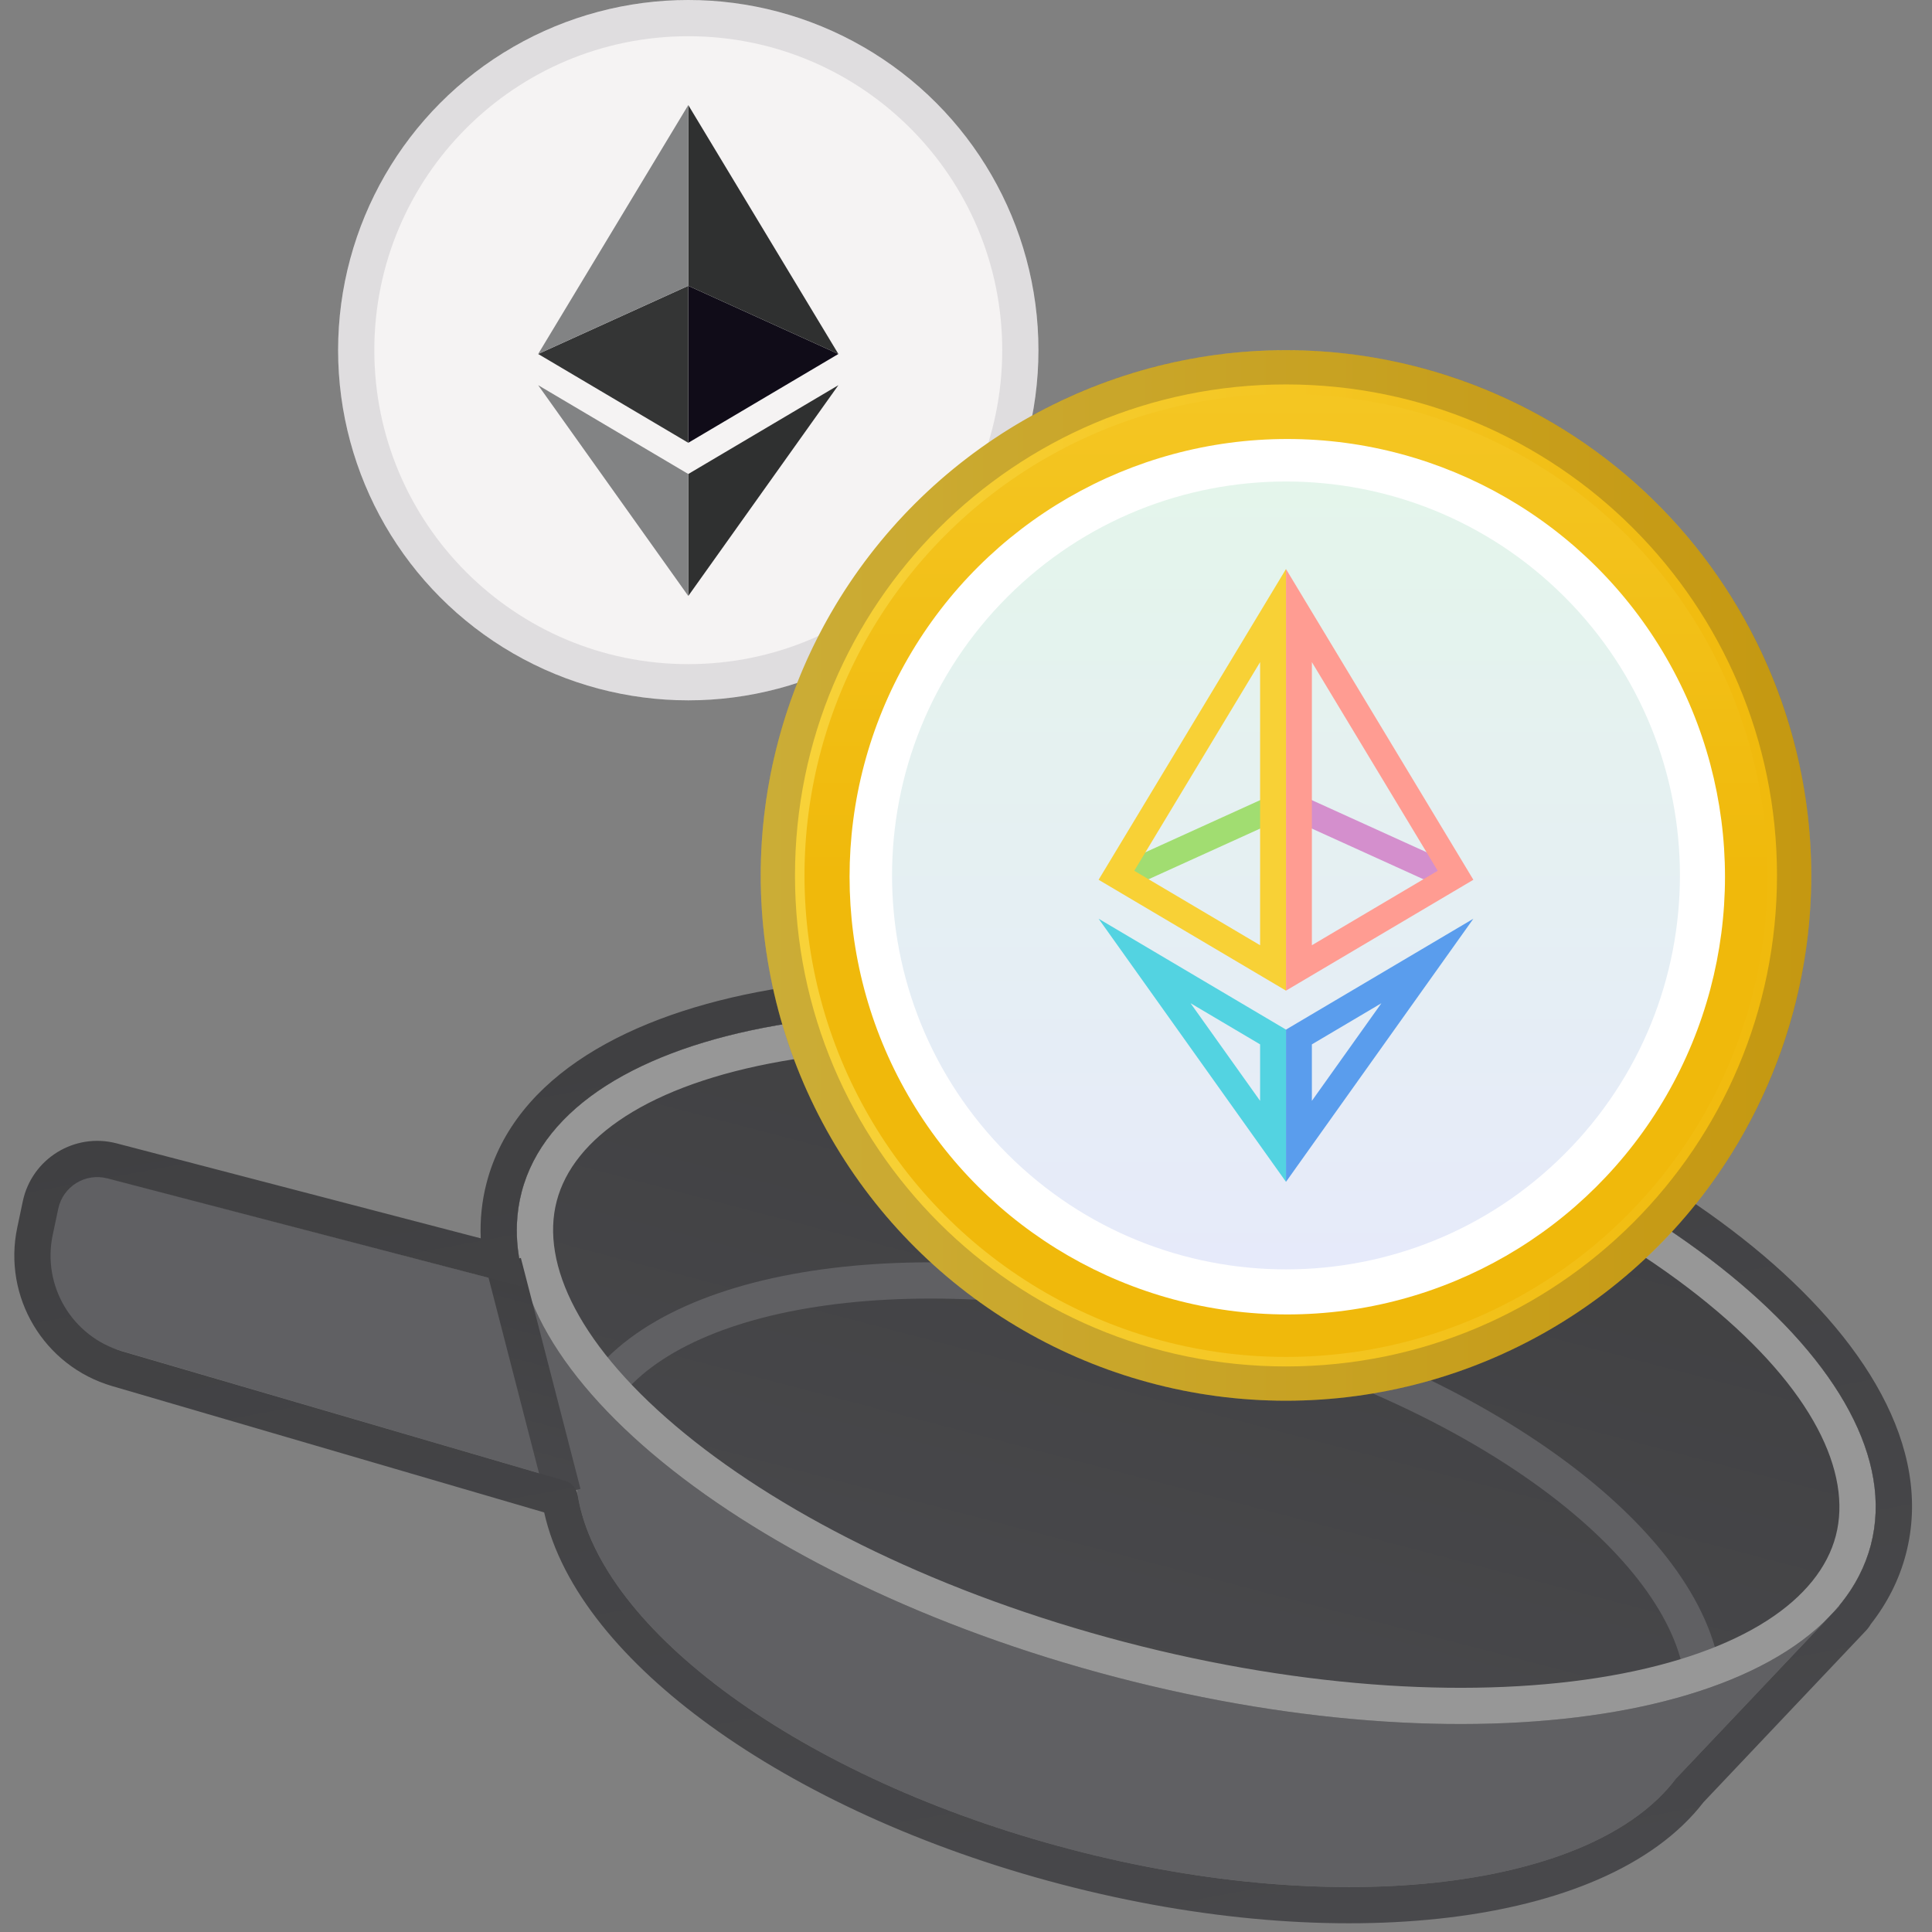 <svg width="160" height="160" viewBox="0 0 160 160" fill="none" xmlns="http://www.w3.org/2000/svg">
<rect x="0" y="0" width="160" height="160" fill="#808080" stroke="none"/>
<g clip-path="url(#clip0)">
<path d="M48.045 119.028C44.867 131.172 63.045 146.449 88.647 153.149C114.25 159.849 137.581 155.436 140.759 143.291C143.937 131.146 125.759 115.87 100.157 109.169C74.555 102.469 51.223 106.883 48.045 119.028Z" fill="#606063"/>
<path d="M136.924 149.273L152.346 132.988L42.992 104.369L48.713 126.187L136.924 149.273Z" fill="#606063"/>
<path d="M49.934 108.293L8.072 97.338C6.258 96.863 4.413 97.992 4.01 99.824L3.541 101.953C2.608 106.194 5.12 110.433 9.287 111.653L51.099 123.892L49.934 108.293Z" fill="#606063"/>
<path d="M43.203 98.71C39.509 112.824 61.527 130.811 92.381 138.886C123.235 146.96 151.241 142.064 154.935 127.95C158.629 113.836 136.611 95.849 105.757 87.774C74.903 79.7 46.896 84.596 43.203 98.71Z" fill="url(#paint0_linear)"/>
<path fill-rule="evenodd" clip-rule="evenodd" d="M127.673 123.286C134.771 128.506 138.919 134.152 139.538 139.157L142.516 138.789C141.744 132.551 136.779 126.258 129.45 120.869C122.061 115.434 112.011 110.721 100.537 107.718C89.063 104.716 77.993 103.901 68.888 105.019C59.859 106.128 52.448 109.182 48.72 114.242L51.135 116.021C54.126 111.961 60.508 109.071 69.254 107.997C77.923 106.933 88.608 107.698 99.777 110.621C110.946 113.544 120.636 118.111 127.673 123.286Z" fill="#606063"/>
<path fill-rule="evenodd" clip-rule="evenodd" d="M56.734 118.739C48.014 111.615 44.736 104.698 46.105 99.469C47.473 94.24 53.719 89.816 64.811 87.876C75.618 85.987 89.889 86.723 104.997 90.676C120.105 94.63 132.908 100.98 141.403 107.921C150.124 115.045 153.401 121.962 152.033 127.191C150.664 132.42 144.419 136.844 133.326 138.784C122.52 140.673 108.248 139.937 93.14 135.984C78.032 132.03 65.23 125.68 56.734 118.739ZM92.381 138.886C61.527 130.811 39.509 112.824 43.203 98.71C46.896 84.596 74.903 79.7 105.757 87.774C136.611 95.849 158.629 113.836 154.935 127.95C151.241 142.064 123.235 146.96 92.381 138.886Z" fill="#979797"/>
<path fill-rule="evenodd" clip-rule="evenodd" d="M45.167 124.049L40.23 104.926L43.135 104.176L48.072 123.299L45.167 124.049Z" fill="url(#paint1_linear)"/>
<path fill-rule="evenodd" clip-rule="evenodd" d="M43.469 106.189C43.424 106.041 43.381 105.893 43.341 105.746C43.266 105.473 43.198 105.2 43.139 104.929L42.997 104.389C42.995 104.38 43.002 104.372 43.011 104.375C43.019 104.377 43.027 104.37 43.025 104.362C43.024 104.353 43.022 104.345 43.021 104.337C42.973 104.072 42.933 103.807 42.901 103.543C42.893 103.479 42.886 103.416 42.879 103.352C42.806 102.689 42.782 102.031 42.808 101.378C42.808 101.378 42.808 101.378 42.808 101.377C42.843 100.475 42.973 99.585 43.203 98.71C46.896 84.595 74.903 79.699 105.757 87.774C136.611 95.849 158.629 113.836 154.935 127.95C154.706 128.826 154.383 129.666 153.972 130.469C153.972 130.469 153.972 130.47 153.972 130.47C153.528 131.338 152.981 132.163 152.337 132.945C152.332 132.951 152.326 132.958 152.321 132.964C152.319 132.967 152.318 132.969 152.318 132.972C152.318 132.977 152.322 132.982 152.327 132.983C152.332 132.984 152.335 132.989 152.336 132.993C152.336 132.996 152.335 133 152.333 133.002L151.725 133.644C151.655 133.72 151.584 133.795 151.511 133.87L150.275 135.175L150.273 135.177L138.793 147.299C131.986 156.33 111.197 159.051 88.647 153.149C66.345 147.312 49.676 134.967 47.85 123.854C47.757 123.285 47.367 122.8 46.813 122.639L10.127 111.91C5.983 110.698 3.472 106.499 4.365 102.275L4.824 100.103C5.214 98.258 7.066 97.113 8.89 97.589L43.139 106.52C43.339 106.573 43.522 106.39 43.469 106.189ZM39.812 102.553C39.748 101.009 39.903 99.468 40.3 97.95C42.626 89.065 52.23 83.984 63.778 81.966C75.611 79.897 90.77 80.751 106.516 84.872C122.262 88.993 135.896 95.674 145.199 103.274C154.277 110.691 160.162 119.825 157.837 128.71C157.28 130.839 156.285 132.774 154.936 134.499C154.821 134.697 154.679 134.887 154.511 135.065L153.923 135.686C153.92 135.689 153.916 135.693 153.913 135.697C153.836 135.779 153.759 135.861 153.68 135.943C153.677 135.946 153.673 135.95 153.67 135.953L141.082 149.246C136.911 154.652 129.056 157.706 119.984 158.802C110.684 159.926 99.467 159.082 87.888 156.051C76.435 153.054 66.34 148.366 58.809 142.91C51.73 137.78 46.488 131.648 45.067 125.253L9.285 114.789C3.636 113.137 0.213 107.413 1.43 101.655L1.889 99.482C2.633 95.963 6.166 93.778 9.647 94.686L39.812 102.553Z" fill="url(#paint2_linear)"/>
<circle cx="57" cy="29" r="29" fill="#F5F3F3"/>
<path d="M57 39.255V49.356L69.431 31.9L57 39.255Z" fill="#2F3030"/>
<path d="M57 23.669V36.67L69.431 29.315L57 23.669Z" fill="#100C18"/>
<path d="M57 8.7V23.669L69.431 29.315L57 8.7Z" fill="#2F3030"/>
<path d="M57 39.255V49.356L44.569 31.9L57 39.255Z" fill="#828384"/>
<path d="M57 23.669V36.67L44.569 29.315L57 23.669Z" fill="#343535"/>
<path d="M57 8.7V23.669L44.569 29.315L57 8.7Z" fill="#828384"/>
<g style="mix-blend-mode:multiply" opacity="0.1">
<path fill-rule="evenodd" clip-rule="evenodd" d="M57 55C71.359 55 83 43.359 83 29C83 14.641 71.359 3 57 3C42.641 3 31 14.641 31 29C31 43.359 42.641 55 57 55ZM57 58C73.016 58 86 45.016 86 29C86 12.984 73.016 0 57 0C40.984 0 28 12.984 28 29C28 45.016 40.984 58 57 58Z" fill="#191326"/>
</g>
<ellipse cx="106.5" cy="72.5" rx="43.5" ry="43.5" transform="rotate(90 106.5 72.5)" fill="url(#paint3_linear)"/>
<ellipse rx="39.875" ry="39.875" transform="matrix(1 0 0 -1 106.5 72.5)" fill="url(#paint4_linear)"/>
<ellipse rx="36.25" ry="36.25" transform="matrix(-4.37114e-08 -1 -1 4.37114e-08 106.607 72.606)" fill="white"/>
<path d="M129.569 49.431C116.829 36.69 96.171 36.69 83.431 49.431C70.69 62.172 70.69 82.829 83.431 95.569C96.171 108.31 116.829 108.31 129.569 95.569C142.31 82.829 142.31 62.172 129.569 49.431Z" fill="url(#paint5_linear)"/>
<path fill-rule="evenodd" clip-rule="evenodd" d="M107.407 65.703L120.838 71.803L119.951 73.755L106.52 67.656L107.407 65.703Z" fill="#D48FCD"/>
<path fill-rule="evenodd" clip-rule="evenodd" d="M106.481 67.656L93.05 73.755L92.163 71.803L105.594 65.703L106.481 67.656Z" fill="#A1DD71"/>
<path fill-rule="evenodd" clip-rule="evenodd" d="M106.5 97.875L122.018 76.085L106.5 85.267V97.875ZM114.402 83.083L108.644 86.49V91.168L114.402 83.083Z" fill="#5A9DED"/>
<path fill-rule="evenodd" clip-rule="evenodd" d="M106.5 47.125V82.04L122.018 72.859L106.5 47.125ZM108.644 54.834V78.28L119.065 72.114L108.644 54.834Z" fill="#FF9C92"/>
<path fill-rule="evenodd" clip-rule="evenodd" d="M104.356 86.49L98.598 83.083L104.356 91.168V86.49ZM106.5 85.267L90.982 76.085L106.5 97.875V85.267Z" fill="#53D3E1"/>
<path fill-rule="evenodd" clip-rule="evenodd" d="M90.982 72.859L106.5 82.04V47.125L90.982 72.859ZM93.935 72.114L104.356 78.28V54.834L93.935 72.114Z" fill="#F8D136"/>
<g style="mix-blend-mode:multiply" opacity="0.2">
<path fill-rule="evenodd" clip-rule="evenodd" d="M106.5 113.163C128.958 113.163 147.163 94.958 147.163 72.5C147.163 50.042 128.958 31.837 106.5 31.837C84.042 31.837 65.837 50.042 65.837 72.5C65.837 94.958 84.042 113.163 106.5 113.163ZM106.5 116C130.524 116 150 96.524 150 72.5C150 48.476 130.524 29 106.5 29C82.476 29 63 48.476 63 72.5C63 96.524 82.476 116 106.5 116Z" fill="#191326"/>
</g>
</g>
<defs>
<linearGradient id="paint0_linear" x1="105.757" y1="87.774" x2="92.381" y2="138.886" gradientUnits="userSpaceOnUse">
<stop stop-color="#404042"/>
<stop offset="1" stop-color="#48484B"/>
</linearGradient>
<linearGradient id="paint1_linear" x1="46.567" y1="105.096" x2="41.735" y2="123.129" gradientUnits="userSpaceOnUse">
<stop stop-color="#404042"/>
<stop offset="1" stop-color="#48484B"/>
</linearGradient>
<linearGradient id="paint2_linear" x1="73.495" y1="80.169" x2="89.09" y2="164.62" gradientUnits="userSpaceOnUse">
<stop stop-color="#404042"/>
<stop offset="1" stop-color="#48484B"/>
</linearGradient>
<linearGradient id="paint3_linear" x1="106.5" y1="29" x2="106.5" y2="116" gradientUnits="userSpaceOnUse">
<stop stop-color="#F0B90B"/>
<stop offset="1" stop-color="#F8D33A"/>
</linearGradient>
<linearGradient id="paint4_linear" x1="39.875" y1="0" x2="39.875" y2="79.75" gradientUnits="userSpaceOnUse">
<stop stop-color="#F0B90B"/>
<stop offset="1" stop-color="#F8D33A"/>
</linearGradient>
<linearGradient id="paint5_linear" x1="106.5" y1="105.125" x2="106.5" y2="39.875" gradientUnits="userSpaceOnUse">
<stop stop-color="#E6EAFA"/>
<stop offset="1" stop-color="#E4F5EB"/>
</linearGradient>
<clipPath id="clip0">
<rect width="160" height="160" fill="white"/>
</clipPath>
</defs>
</svg>
